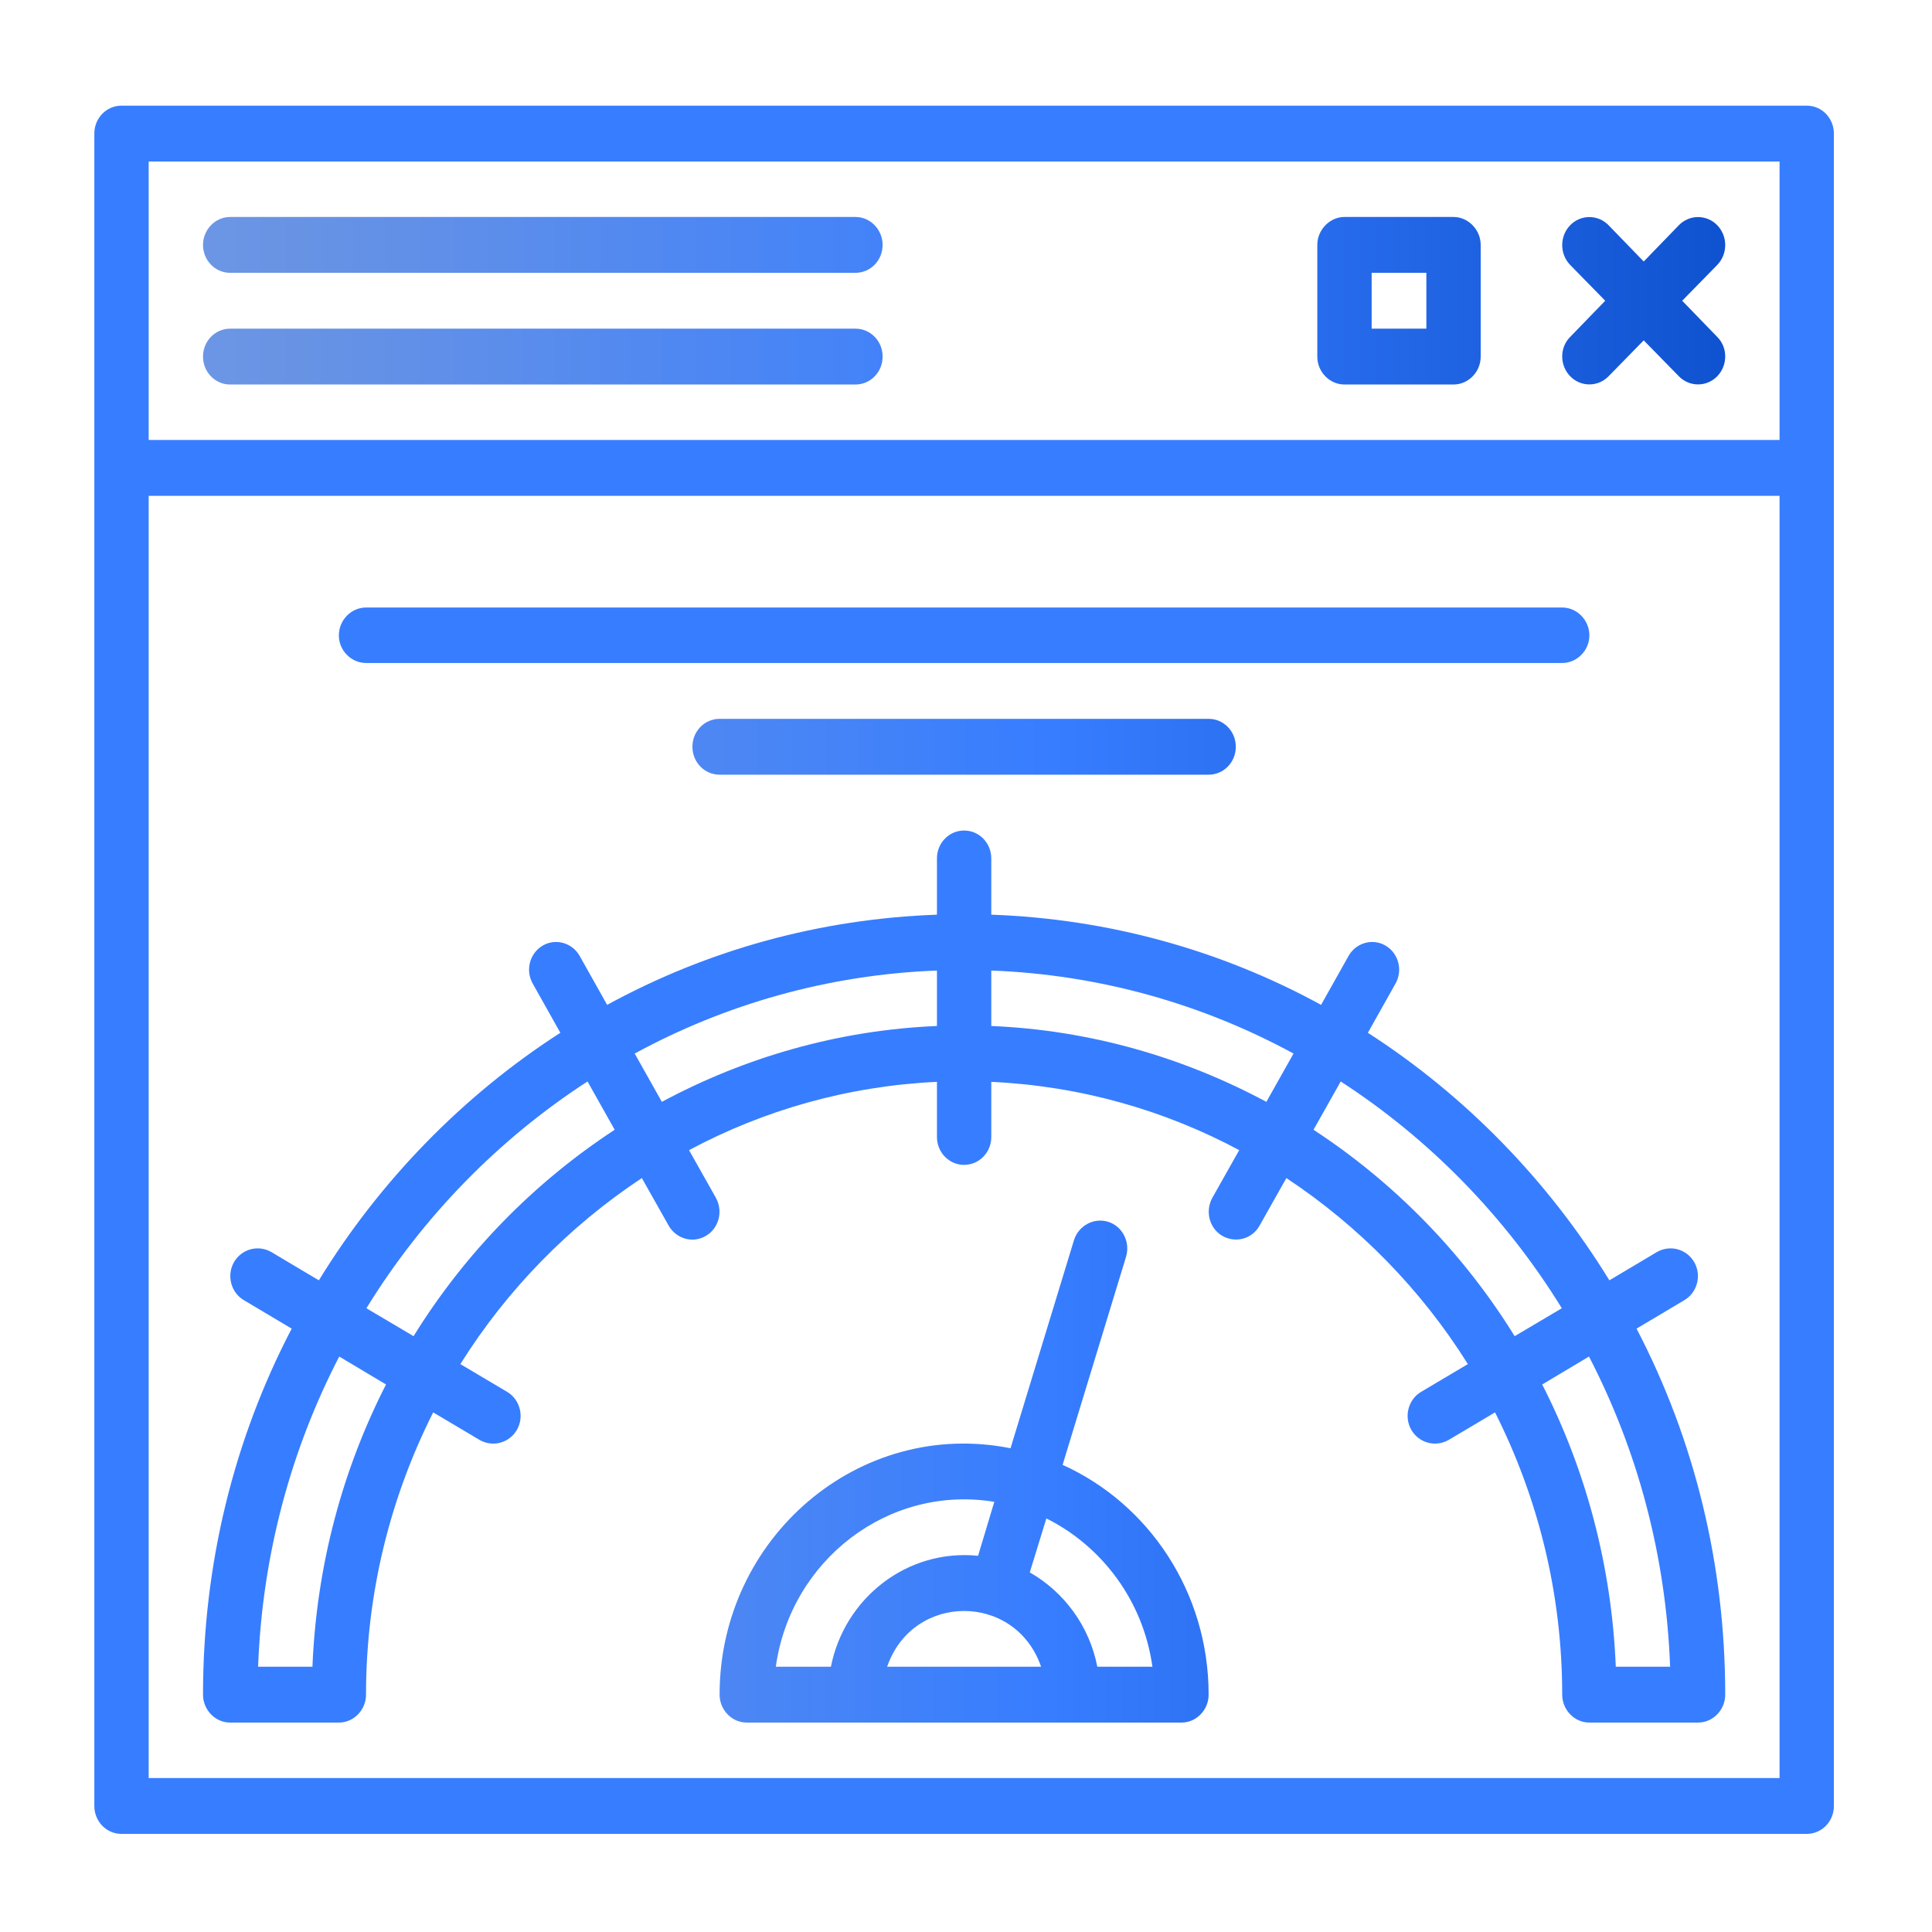 <svg version="1.2" xmlns="http://www.w3.org/2000/svg" viewBox="0 0 512 512" width="512" height="512"><defs><linearGradient id="P" gradientUnits="userSpaceOnUse"/><linearGradient id="g1" x2="1" href="#P" gradientTransform="matrix(551.729,1.379,-1.414,565.765,-24.874,78.547)"><stop stop-color="#78a0ea"/><stop offset=".19" stop-color="#6893e4"/><stop offset=".55" stop-color="#377dff"/><stop offset="1" stop-color="#0042be"/></linearGradient><linearGradient id="g2" x2="1" href="#P" gradientTransform="matrix(551.729,1.378,-0.116,46.534,-24.84,64.521)"><stop stop-color="#78a0ea"/><stop offset=".19" stop-color="#6893e4"/><stop offset=".55" stop-color="#377dff"/><stop offset="1" stop-color="#0042be"/></linearGradient><linearGradient id="g3" x2="1" href="#P" gradientTransform="matrix(551.729,1.379,-0.116,46.535,-24.912,94.068)"><stop stop-color="#78a0ea"/><stop offset=".19" stop-color="#6893e4"/><stop offset=".55" stop-color="#377dff"/><stop offset="1" stop-color="#0042be"/></linearGradient><linearGradient id="g4" x2="1" href="#P" gradientTransform="matrix(551.729,1.379,-1.415,565.773,-24.874,78.712)"><stop stop-color="#78a0ea"/><stop offset=".19" stop-color="#6893e4"/><stop offset=".55" stop-color="#377dff"/><stop offset="1" stop-color="#0042be"/></linearGradient><linearGradient id="g5" x2="1" href="#P" gradientTransform="matrix(551.729,1.379,-0.145,57.823,-25.163,197.202)"><stop stop-color="#78a0ea"/><stop offset=".19" stop-color="#6893e4"/><stop offset=".55" stop-color="#377dff"/><stop offset="1" stop-color="#0042be"/></linearGradient><linearGradient id="g6" x2="1" href="#P" gradientTransform="matrix(551.729,1.379,-1.417,566.822,-25.632,389.291)"><stop stop-color="#78a0ea"/><stop offset=".19" stop-color="#6893e4"/><stop offset=".55" stop-color="#377dff"/><stop offset="1" stop-color="#0042be"/></linearGradient></defs><style>.a{fill:#377dff}.b{fill:url(#g1)}.c{fill:url(#g2)}.d{fill:url(#g3)}.e{fill:url(#g4)}.f{fill:url(#g5)}.g{fill:url(#g6)}</style><path fill-rule="evenodd" class="a" d="m486 35.4v443.2c0 4.1-3.2 7.4-7.2 7.4h-446.6c-4 0-7.2-3.3-7.2-7.4v-443.2c0-4.1 3.2-7.4 7.2-7.4h446.6c4 0 7.2 3.3 7.2 7.4zm-446.6 7.4v73.8h432.2v-73.8zm0 88.6v339.8h432.2v-339.8z"/><path class="b" d="m455.1 59.7c-2.8-2.9-7.4-2.9-10.2 0l-9.3 9.6-9.3-9.6c-2.8-2.9-7.4-2.9-10.2 0-2.8 2.9-2.8 7.6 0 10.5l9.3 9.5-9.3 9.6c-2.8 2.8-2.8 7.5 0 10.4 2.8 2.9 7.4 2.9 10.2 0l9.3-9.5 9.3 9.5c2.8 2.9 7.4 2.9 10.2 0 2.8-2.9 2.8-7.6 0-10.4l-9.3-9.6 9.3-9.5c2.8-2.9 2.8-7.6 0-10.5z"/><path class="c" d="m226.7 57.5h-165.7c-4 0-7.2 3.4-7.2 7.4 0 4.1 3.2 7.4 7.2 7.4h165.7c4 0 7.2-3.3 7.2-7.4 0-4-3.2-7.4-7.2-7.4z"/><path class="d" d="m226.7 87.1h-165.7c-4 0-7.2 3.3-7.2 7.4 0 4.1 3.2 7.4 7.2 7.4h165.7c4 0 7.2-3.3 7.2-7.4 0-4.1-3.2-7.4-7.2-7.4z"/><path fill-rule="evenodd" class="e" d="m392.4 64.9v29.6c0 4.1-3.3 7.4-7.2 7.4h-28.9c-3.9 0-7.2-3.3-7.2-7.4v-29.6c0-4 3.3-7.4 7.2-7.4h28.9c3.9 0 7.2 3.4 7.2 7.4zm-28.9 7.4v14.8h14.5v-14.8z"/><path class="a" d="m97 175.7h317c3.9 0 7.2-3.3 7.2-7.3 0-4.1-3.3-7.4-7.2-7.4h-317c-3.9 0-7.2 3.3-7.2 7.4 0 4 3.3 7.3 7.2 7.3z"/><path class="f" d="m190.7 190.5c-4 0-7.2 3.3-7.2 7.4 0 4.1 3.2 7.4 7.2 7.4h129.6c4 0 7.2-3.3 7.2-7.4 0-4.1-3.2-7.4-7.2-7.4z"/><path fill-rule="evenodd" class="a" d="m53.8 449.1c0-34.4 8.1-67.5 23.5-97l-12.6-7.5c-3.5-2-4.7-6.6-2.7-10.1 2-3.5 6.4-4.7 9.9-2.7l12.6 7.5c16.2-26.4 38.2-49 64-65.6l-7.3-13c-2-3.5-0.9-8 2.6-10.1 3.4-2 7.8-0.8 9.8 2.7l7.3 13c26.7-14.6 56.5-22.8 87.4-23.9v-14.9c0-4.1 3.2-7.4 7.2-7.4 4 0 7.2 3.3 7.2 7.4v14.9c30.9 1.1 60.7 9.3 87.4 23.9l7.3-13c2-3.5 6.4-4.7 9.8-2.7 3.5 2.1 4.6 6.6 2.6 10.1l-7.3 13c25.8 16.6 47.8 39.2 64 65.6l12.6-7.5c3.5-2 7.9-0.8 9.9 2.7 2 3.5 0.8 8.1-2.7 10.1l-12.6 7.5c15.4 29.5 23.5 62.6 23.5 97 0 4-3.2 7.4-7.2 7.4h-28.8c-4 0-7.2-3.4-7.2-7.4 0-27-6.5-52.4-17.8-74.8l-12.3 7.3c-3.5 2-7.9 0.8-9.9-2.7-2-3.5-0.8-8.1 2.7-10.1l12.3-7.3c-12.4-19.8-28.9-36.6-48.1-49.3l-7.1 12.6c-2 3.6-6.4 4.7-9.9 2.7-3.4-2-4.6-6.5-2.6-10.1l7.1-12.6c-19.8-10.6-42.1-17-65.7-18.1v14.6c0 4.1-3.2 7.4-7.2 7.4-4 0-7.2-3.3-7.2-7.4v-14.6c-23.6 1.1-45.9 7.5-65.7 18.1l7.1 12.6c2 3.6 0.8 8.1-2.6 10.1-3.5 2.1-7.9 0.8-9.9-2.7l-7.1-12.6c-19.2 12.7-35.7 29.5-48.1 49.3l12.3 7.3c3.5 2 4.7 6.6 2.7 10.1-2 3.5-6.4 4.7-9.9 2.7l-12.3-7.3c-11.3 22.4-17.8 47.8-17.8 74.8 0 4-3.2 7.4-7.2 7.4h-28.8c-4 0-7.2-3.4-7.2-7.4zm367.3-89.6l-12.4 7.4c11.5 22.5 18.4 47.9 19.5 74.8h14.4c-1.1-29.6-8.7-57.5-21.5-82.2zm-65.8-72.9l-7.2 12.8c21.4 14 39.7 32.7 53.3 54.7l12.5-7.4c-14.9-24.2-35-44.8-58.6-60.1zm-92.6-29.4v14.7c26.2 1.1 50.9 8.3 72.9 20.1l7.2-12.8c-24.1-13.1-51.3-20.9-80.1-22zm-94.5 22l7.2 12.8c22-11.8 46.7-19 72.9-20.1v-14.7c-28.8 1.1-56 8.9-80.1 22zm-71.1 67.5l12.5 7.4c13.6-22 31.9-40.7 53.3-54.7l-7.2-12.8c-23.6 15.3-43.7 35.9-58.6 60.1zm-28.7 95h14.4c1.1-26.9 8-52.3 19.5-74.8l-12.4-7.4c-12.8 24.7-20.4 52.6-21.5 82.2z"/><path fill-rule="evenodd" class="g" d="m320.3 449.1c0 4-3.2 7.4-7.2 7.4h-115.2c-4 0-7.2-3.4-7.2-7.4 0-41.5 36.9-73.3 77.1-65.3l16.8-55.1c1.2-3.9 5.3-6.1 9.1-4.9 3.8 1.2 5.9 5.4 4.7 9.3l-16.8 55.1c22.8 10.3 38.7 33.7 38.7 60.9zm-43-46.7l-4.4 14.3c9.1 5.2 15.8 14.2 17.9 25h14.6c-2.4-17.4-13.3-31.9-28.1-39.3zm-42.2 39.3h40.8c-6.8-19.7-34-19.7-40.8 0zm-29.5 0h14.6c3.6-18.2 20.2-31.3 39-29.4l4.3-14.3c-28.2-4.6-54 15.6-57.9 43.7z"/></svg>
